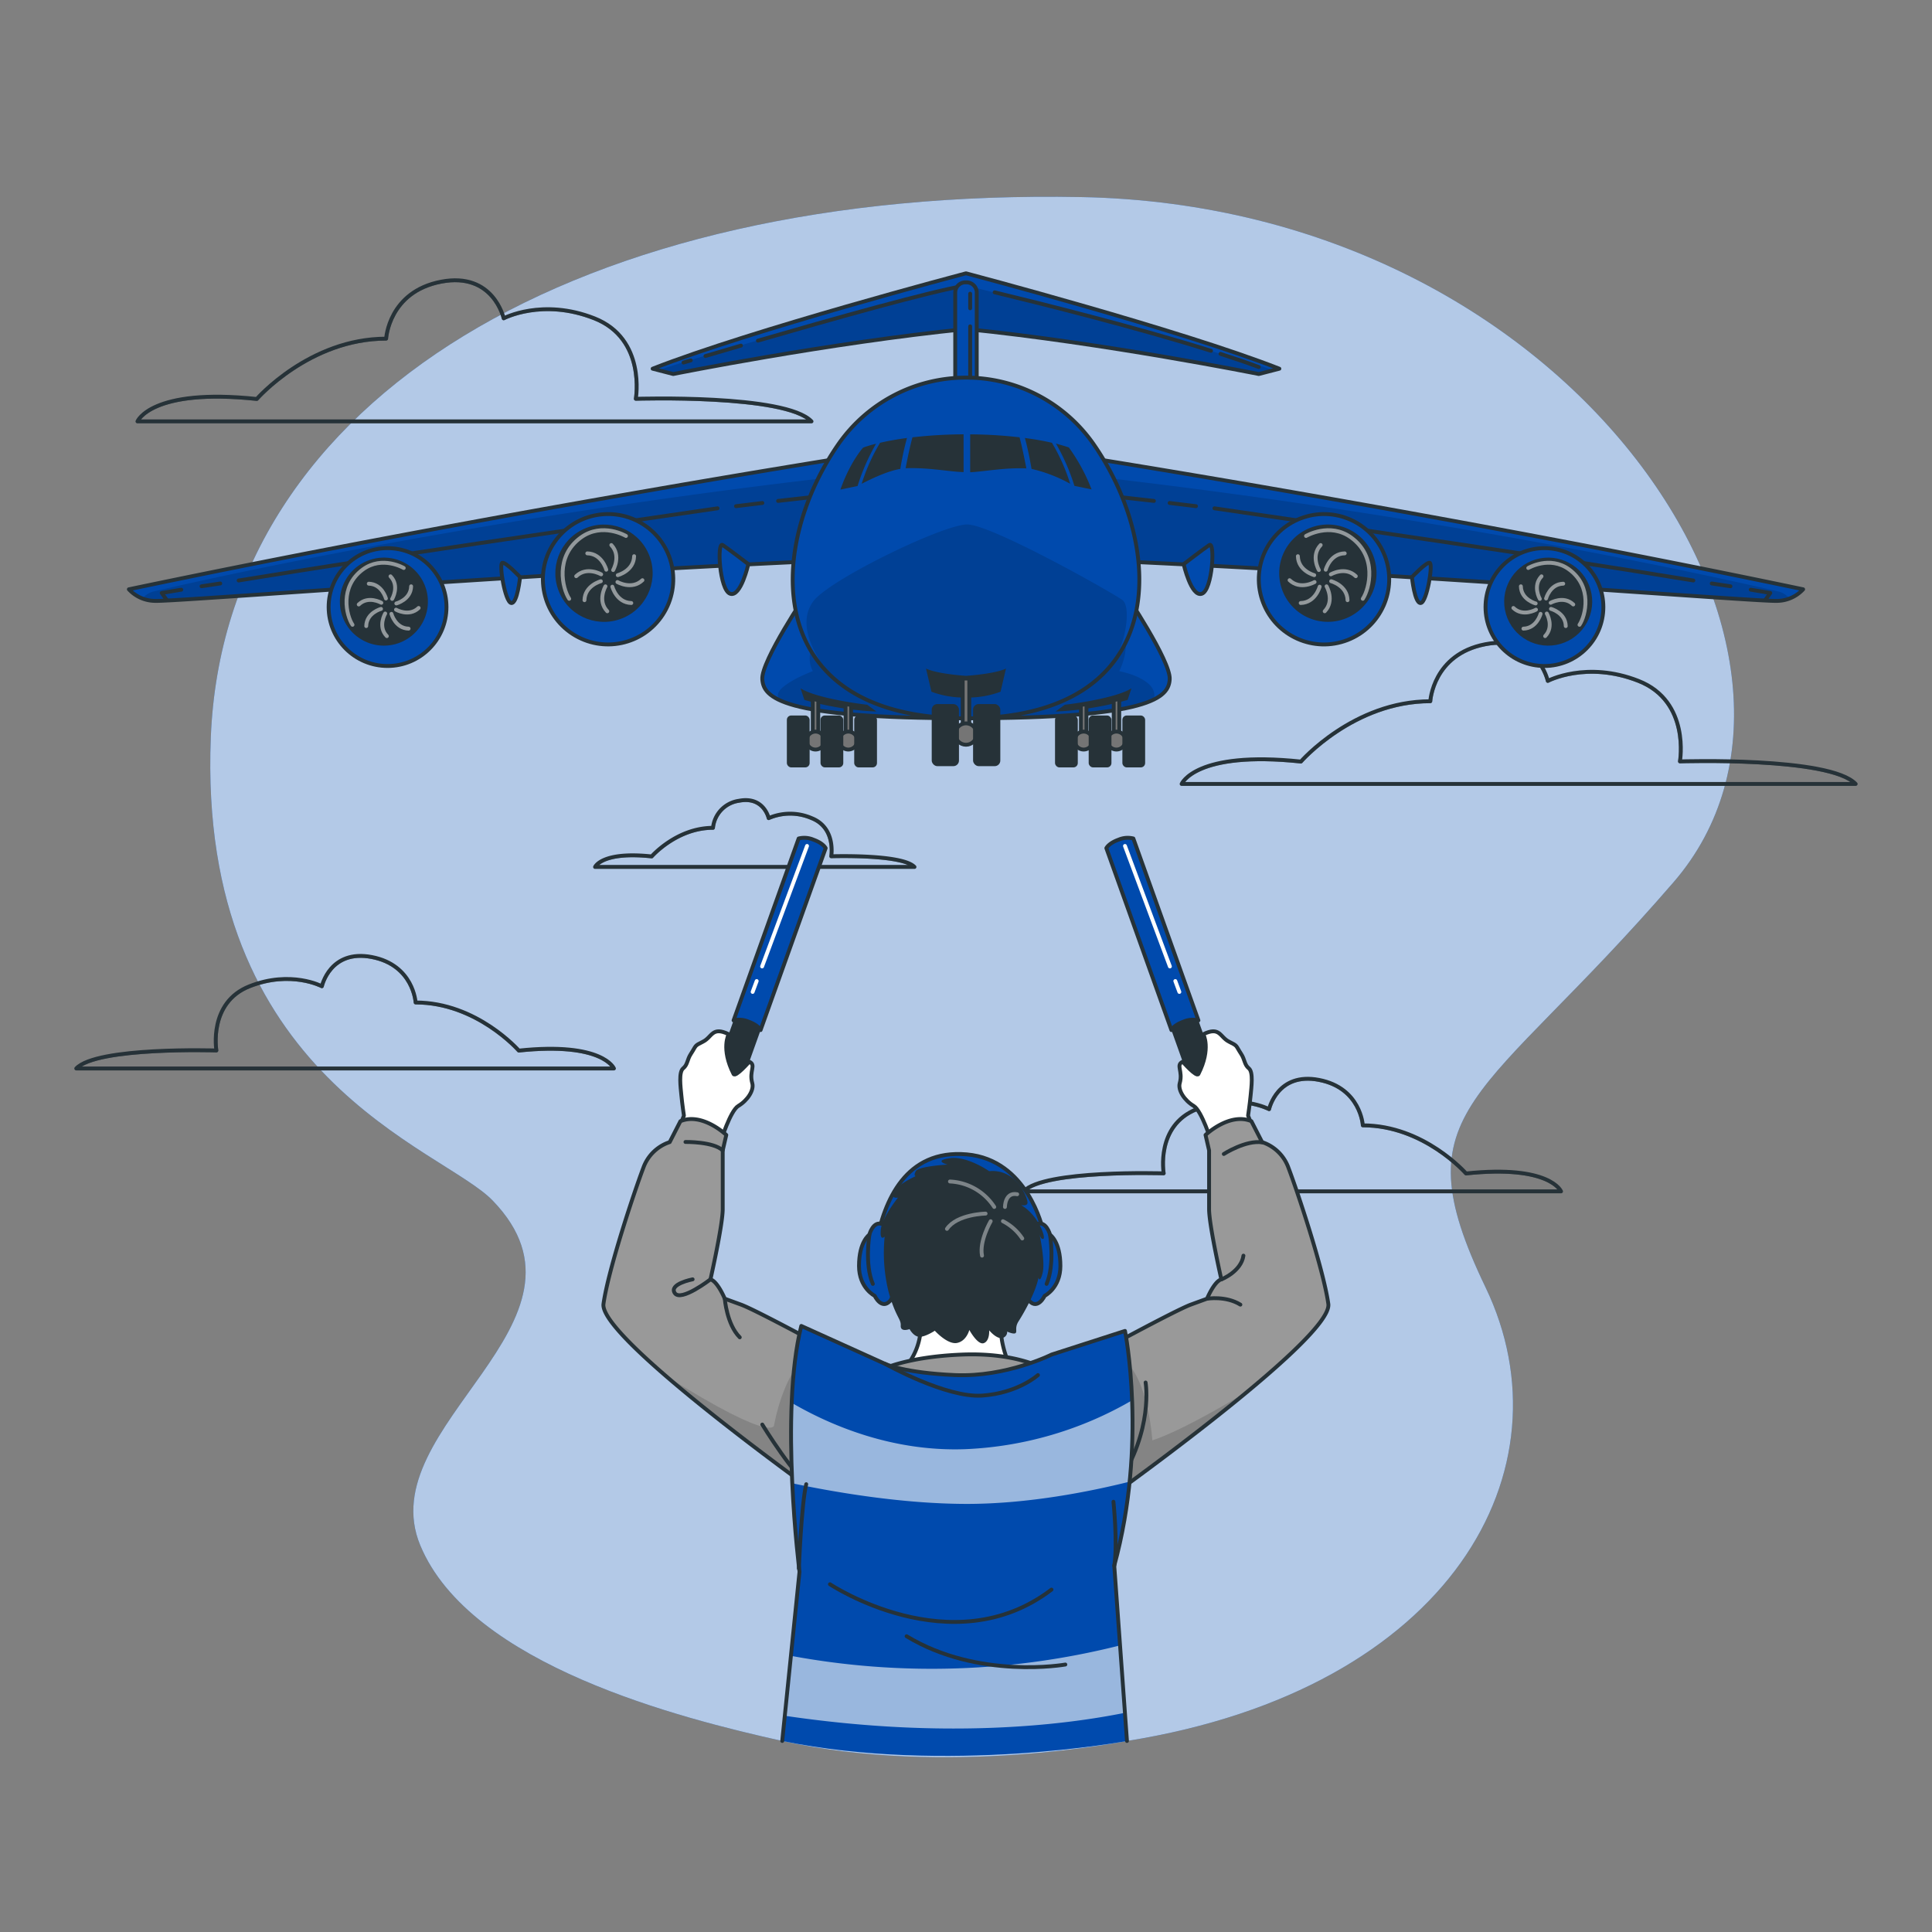 <svg xmlns="http://www.w3.org/2000/svg" xmlns:xlink="http://www.w3.org/1999/xlink" viewBox="0 0 500 500"><rect x="0" y="0" width="500" height="500" fill="#808080" stroke="none"/><defs><clipPath id="freepik--clip-path--inject-19"><path d="M336.67,197.09s13.62-15.61,33.49-15.61c0,0,.66-12.13,14.22-14.75s16.19,9.49,16.19,9.49,10-5.31,23.48,0,10.72,20.83,10.72,20.83,38.82-1.27,45.48,5.84H305.8S309.32,194.19,336.67,197.09Z" style="fill:none"></path></clipPath><clipPath id="freepik--clip-path-2--inject-19"><path d="M66.45,103.25S80.07,87.64,99.93,87.64c0,0,.66-12.13,14.22-14.74s16.2,9.48,16.2,9.48,10-5.31,23.47,0,10.73,20.83,10.73,20.83,38.81-1.27,45.47,5.85H35.57S39.09,100.35,66.45,103.25Z" style="fill:none"></path></clipPath><clipPath id="freepik--clip-path-3--inject-19"><path d="M379.41,303.69s-10.87-12.45-26.71-12.45c0,0-.53-9.67-11.34-11.76s-12.92,7.57-12.92,7.57-8-4.24-18.72,0-8.56,16.61-8.56,16.61-31-1-36.27,4.67H404S401.22,301.38,379.41,303.69Z" style="fill:none"></path></clipPath><clipPath id="freepik--clip-path-4--inject-19"><path d="M134.27,271.89s-10.87-12.45-26.71-12.45c0,0-.53-9.68-11.34-11.76s-12.92,7.56-12.92,7.56-8-4.23-18.72,0S56,271.86,56,271.86s-31-1-36.27,4.66H158.89S156.08,269.58,134.27,271.89Z" style="fill:none"></path></clipPath><clipPath id="freepik--clip-path-5--inject-19"><path d="M168.65,221.64s6.46-7.4,15.87-7.4a7.85,7.85,0,0,1,6.73-7c6.43-1.24,7.68,4.49,7.68,4.49a14,14,0,0,1,11.12,0c6.37,2.51,5.08,9.87,5.08,9.87s18.39-.61,21.54,2.77H154S155.7,220.26,168.65,221.64Z" style="fill:none"></path></clipPath><clipPath id="freepik--clip-path-6--inject-19"><path d="M250,85.15c-35.78,3.61-75.77,11.65-75.77,11.65l-5.33-1.38c25.42-10,81.1-24.69,81.1-24.69s55.68,14.7,81.1,24.69l-5.33,1.38S285.78,88.76,250,85.15Z" style="fill:none"></path></clipPath><clipPath id="freepik--clip-path-7--inject-19"><path d="M280.5,118.29s93.37,14.76,186.15,34.22a9.32,9.32,0,0,1-6.66,3c-4.58.27-87-6.38-167.67-10.13Z" style="fill:none"></path></clipPath><clipPath id="freepik--clip-path-8--inject-19"><path d="M219.5,118.29s-93.37,14.76-186.15,34.22a9.32,9.32,0,0,0,6.66,3c4.58.27,87-6.38,167.67-10.13Z" style="fill:none"></path></clipPath><clipPath id="freepik--clip-path-9--inject-19"><path d="M291.15,153.46,250,157.39l-41.15-3.93S197,171,197.28,175.76,202,185.89,250,185.89s52.48-5.38,52.72-10.13S291.15,153.46,291.15,153.46Z" style="fill:none"></path></clipPath><clipPath id="freepik--clip-path-10--inject-19"><path d="M250,97.73h0a40.21,40.21,0,0,0-33,17.18c-18.91,27.18-20,71,33,71s51.93-43.8,33-71A40.21,40.21,0,0,0,250,97.73Z" style="fill:none"></path></clipPath><clipPath id="freepik--clip-path-11--inject-19"><path d="M283.16,350.56s20.84-11.37,25-12.92l4.22-1.54s1.85-4.48,3.7-5c0,0-3.17-14-3.17-18.2V297.73l-.92-4s6.2-5.93,11.87-3.56l2.77,5.41a10.85,10.85,0,0,1,6.85,6.72c2.11,5.54,9,26,10.29,35.15s-60.66,52.94-60.66,52.94Z" style="fill:none"></path></clipPath><clipPath id="freepik--clip-path-12--inject-19"><path d="M216.84,350.56S196,339.19,191.79,337.64l-4.22-1.54s-1.85-4.48-3.7-5c0,0,3.17-14,3.17-18.2V297.73l.92-4s-6.2-5.93-11.87-3.56l-2.77,5.41a10.85,10.85,0,0,0-6.85,6.72c-2.11,5.54-9,26-10.29,35.15s60.66,52.94,60.66,52.94Z" style="fill:none"></path></clipPath><clipPath id="freepik--clip-path-13--inject-19"><path d="M207.37,343.15,229.15,353s4.75,2.29,18,2.87,25-5.31,25-5.31l19-6.12s5.88,29.11-2.78,60.76l3.29,45.36s-46.56,8.7-89.23,0l4.47-43.78S201.7,365.53,207.37,343.15Z" style="fill:none"></path></clipPath></defs><g id="freepik--background-simple--inject-19"><g id="freepik--background-simple--inject-19"><path d="M291.67,450.56s-46.72,9.47-89.23,0c-26-5.79-80.76-19.52-93.68-50.64s49.3-57.67,18.72-89.24C114.3,297.07,51,279.1,54.56,190.76S150.86,48.57,279.74,51,483,170.56,433.15,228.27s-71.3,57.88-48.7,104.88S375.67,437.11,291.67,450.56Z" style="fill:#004AAD"></path><path d="M291.67,450.56s-46.72,9.47-89.23,0c-26-5.79-80.76-19.52-93.68-50.64s49.3-57.67,18.72-89.24C114.3,297.07,51,279.1,54.56,190.76S150.86,48.57,279.74,51,483,170.56,433.15,228.27s-71.3,57.88-48.7,104.88S375.67,437.11,291.67,450.56Z" style="fill:#fff;opacity:0.7;isolation:isolate"></path></g></g><g id="freepik--Clouds--inject-19"><g id="freepik--clouds--inject-19"><g style="clip-path:url(#freepik--clip-path--inject-19)"><path d="M336.67,197.09s13.62-15.61,33.49-15.61c0,0,.66-12.13,14.22-14.75s16.19,9.49,16.19,9.49,10-5.31,23.48,0,10.72,20.83,10.72,20.83,38.82-1.27,45.48,5.84H305.8S309.32,194.19,336.67,197.09Z" style="fill:none;stroke:#263238;stroke-linecap:round;stroke-linejoin:round;opacity:0.5;isolation:isolate"></path></g><path d="M336.67,197.09s13.62-15.61,33.49-15.61c0,0,.66-12.13,14.22-14.75s16.19,9.49,16.19,9.49,10-5.31,23.48,0,10.72,20.83,10.72,20.83,38.82-1.27,45.48,5.84H305.8S309.32,194.19,336.67,197.09Z" style="fill:none;stroke:#263238;stroke-linecap:round;stroke-linejoin:round"></path><g style="clip-path:url(#freepik--clip-path-2--inject-19)"><path d="M66.45,103.25S80.07,87.64,99.93,87.64c0,0,.66-12.13,14.22-14.74s16.2,9.48,16.2,9.48,10-5.31,23.47,0,10.73,20.83,10.73,20.83,38.81-1.27,45.47,5.85H35.57S39.09,100.35,66.45,103.25Z" style="fill:none;stroke:#263238;stroke-linecap:round;stroke-linejoin:round;opacity:0.5;isolation:isolate"></path></g><path d="M66.45,103.25S80.07,87.64,99.93,87.64c0,0,.66-12.13,14.22-14.74s16.2,9.48,16.2,9.48,10-5.31,23.47,0,10.73,20.83,10.73,20.83,38.81-1.27,45.47,5.85H35.57S39.09,100.35,66.45,103.25Z" style="fill:none;stroke:#263238;stroke-linecap:round;stroke-linejoin:round"></path><g style="clip-path:url(#freepik--clip-path-3--inject-19)"><path d="M379.41,303.69s-10.87-12.45-26.71-12.45c0,0-.53-9.67-11.34-11.76s-12.92,7.57-12.92,7.57-8-4.24-18.72,0-8.56,16.61-8.56,16.61-31-1-36.27,4.67H404S401.22,301.38,379.41,303.69Z" style="fill:none;stroke:#263238;stroke-linecap:round;stroke-linejoin:round;opacity:0.5;isolation:isolate"></path></g><path d="M379.41,303.69s-10.87-12.45-26.71-12.45c0,0-.53-9.67-11.34-11.76s-12.92,7.57-12.92,7.57-8-4.24-18.72,0-8.56,16.61-8.56,16.61-31-1-36.27,4.67H404S401.22,301.38,379.41,303.69Z" style="fill:none;stroke:#263238;stroke-linecap:round;stroke-linejoin:round"></path><g style="clip-path:url(#freepik--clip-path-4--inject-19)"><path d="M134.27,271.89s-10.87-12.45-26.71-12.45c0,0-.53-9.68-11.34-11.76s-12.92,7.56-12.92,7.56-8-4.23-18.72,0S56,271.86,56,271.86s-31-1-36.27,4.66H158.89S156.08,269.58,134.27,271.89Z" style="fill:none;stroke:#263238;stroke-linecap:round;stroke-linejoin:round;opacity:0.5;isolation:isolate"></path></g><path d="M134.27,271.89s-10.87-12.45-26.71-12.45c0,0-.53-9.68-11.34-11.76s-12.92,7.56-12.92,7.56-8-4.23-18.72,0S56,271.86,56,271.86s-31-1-36.27,4.66H158.89S156.08,269.58,134.27,271.89Z" style="fill:none;stroke:#263238;stroke-linecap:round;stroke-linejoin:round"></path><g style="clip-path:url(#freepik--clip-path-5--inject-19)"><path d="M168.65,221.64s6.46-7.4,15.87-7.4a7.85,7.85,0,0,1,6.73-7c6.43-1.24,7.68,4.49,7.68,4.49a14,14,0,0,1,11.12,0c6.37,2.51,5.08,9.87,5.08,9.87s18.39-.61,21.54,2.77H154S155.7,220.26,168.65,221.64Z" style="fill:none;stroke:#263238;stroke-linecap:round;stroke-linejoin:round;opacity:0.5;isolation:isolate"></path></g><path d="M168.65,221.64s6.46-7.4,15.87-7.4a7.85,7.85,0,0,1,6.73-7c6.43-1.24,7.68,4.49,7.68,4.49a14,14,0,0,1,11.12,0c6.37,2.51,5.08,9.87,5.08,9.87s18.39-.61,21.54,2.77H154S155.7,220.26,168.65,221.64Z" style="fill:none;stroke:#263238;stroke-linecap:round;stroke-linejoin:round"></path></g></g><g id="freepik--Aircraft--inject-19"><g id="freepik--Airplane--inject-19"><path d="M250,85.15c-35.78,3.61-75.77,11.65-75.77,11.65l-5.33-1.38c25.42-10,81.1-24.69,81.1-24.69s55.68,14.7,81.1,24.69l-5.33,1.38S285.78,88.76,250,85.15Z" style="fill:#004AAD"></path><g style="clip-path:url(#freepik--clip-path-6--inject-19)"><path d="M329.65,95.8l-3.88,1s-40-8-75.77-11.65c-35.78,3.6-75.77,11.65-75.77,11.65l-3.88-1C201,85.91,250,73.89,250,73.89S299,85.91,329.65,95.8Z" style="fill-opacity:0.7;opacity:0.2;isolation:isolate"></path></g><path d="M250,85.15c-35.78,3.61-75.77,11.65-75.77,11.65l-5.33-1.38c25.42-10,81.1-24.69,81.1-24.69s55.68,14.7,81.1,24.69l-5.33,1.38S285.78,88.76,250,85.15Z" style="fill:none;stroke:#263238;stroke-linecap:round;stroke-linejoin:round"></path><path d="M315.87,91.58c3.57,1.15,6.91,2.3,9.9,3.41" style="fill:none;stroke:#263238;stroke-linecap:round;stroke-linejoin:round"></path><path d="M257.41,75.65c12.14,2.94,36.81,9.1,56,15.14" style="fill:none;stroke:#263238;stroke-linecap:round;stroke-linejoin:round"></path><path d="M196.15,88.16c18.54-5.39,45-12.87,53.85-14.27" style="fill:none;stroke:#263238;stroke-linecap:round;stroke-linejoin:round"></path><path d="M182.57,92.14l9.19-2.7" style="fill:none;stroke:#263238;stroke-linecap:round;stroke-linejoin:round"></path><path d="M176.89,93.83l1.88-.56" style="fill:none;stroke:#263238;stroke-linecap:round;stroke-linejoin:round"></path><path d="M280.5,118.29s93.37,14.76,186.15,34.22a9.32,9.32,0,0,1-6.66,3c-4.58.27-87-6.38-167.67-10.13Z" style="fill:#004AAD"></path><g style="clip-path:url(#freepik--clip-path-7--inject-19)"><path d="M285.64,130.06l6.67,15.28c80.72,3.74,163.1,10.4,167.68,10.12a11.47,11.47,0,0,0,3.06-.61,5.19,5.19,0,0,0-2.87-1.79c-14-3.28-82.28-18.68-173.68-29.35Z" style="fill-opacity:0.7;opacity:0.2;isolation:isolate"></path></g><path d="M280.5,118.29s93.37,14.76,186.15,34.22a9.32,9.32,0,0,1-6.66,3c-4.58.27-87-6.38-167.67-10.13Z" style="fill:none;stroke:#263238;stroke-linecap:round;stroke-linejoin:round"></path><path d="M306.33,146s5.13-3.94,6.65-4.95.83,11.66-1.94,12.61S306.33,146,306.33,146Z" style="fill:#004AAD;stroke:#263238;stroke-linecap:round;stroke-linejoin:round"></path><path d="M365.41,149.35s3.6-3.82,4.57-3.71-.68,10.19-2.28,10.42S365.41,149.35,365.41,149.35Z" style="fill:#004AAD;stroke:#263238;stroke-linecap:round;stroke-linejoin:round"></path><path d="M219.5,118.29s-93.37,14.76-186.15,34.22a9.32,9.32,0,0,0,6.66,3c4.58.27,87-6.38,167.67-10.13Z" style="fill:#004AAD"></path><g style="clip-path:url(#freepik--clip-path-8--inject-19)"><path d="M214.36,130.06l-6.67,15.28C127,149.08,44.59,155.74,40,155.46a11.47,11.47,0,0,1-3.06-.61,5.19,5.19,0,0,1,2.87-1.79c14-3.28,82.28-18.68,173.68-29.35Z" style="fill-opacity:0.7;opacity:0.2;isolation:isolate"></path></g><path d="M219.5,118.29s-93.37,14.76-186.15,34.22a9.32,9.32,0,0,0,6.66,3c4.58.27,87-6.38,167.67-10.13Z" style="fill:none;stroke:#263238;stroke-linecap:round;stroke-linejoin:round"></path><path d="M193.67,146s-5.13-3.94-6.65-4.95-.83,11.66,1.94,12.61S193.67,146,193.67,146Z" style="fill:#004AAD;stroke:#263238;stroke-linecap:round;stroke-linejoin:round"></path><path d="M134.59,149.35s-3.6-3.82-4.57-3.71.68,10.19,2.28,10.42S134.59,149.35,134.59,149.35Z" style="fill:#004AAD;stroke:#263238;stroke-linecap:round;stroke-linejoin:round"></path><path d="M298.63,129.64l-8.16-.92" style="fill:none;stroke:#263238;stroke-linecap:round;stroke-linejoin:round"></path><path d="M309.52,131l-6.82-.83" style="fill:none;stroke:#263238;stroke-linecap:round;stroke-linejoin:round"></path><path d="M438.24,150.23c-41-6.69-83-12.69-123.94-18.68" style="fill:none;stroke:#263238;stroke-linecap:round;stroke-linejoin:round"></path><path d="M447.84,151.73,443,151" style="fill:none;stroke:#263238;stroke-linecap:round;stroke-linejoin:round"></path><path d="M456.9,155.22c.41-.59.83-1.17,1.25-1.76l-5.06-.85" style="fill:none;stroke:#263238;stroke-linecap:round;stroke-linejoin:round"></path><circle cx="342.65" cy="149.9" r="16.87" transform="translate(-31 133.61) rotate(-21.13)" style="fill:#004AAD;stroke:#263238;stroke-linecap:round;stroke-linejoin:round"></circle><path d="M338.9,136.68A12.59,12.59,0,1,1,332,153.11,12.59,12.59,0,0,1,338.9,136.68Z" style="fill:#263238"></path><g style="opacity:0.5"><path d="M343.1,147.44s1.1-4.15,4.91-4.23" style="fill:none;stroke:#fff;stroke-linecap:round;stroke-linejoin:round"></path><path d="M341.53,151.83s-1.1,4.14-4.91,4.23" style="fill:none;stroke:#fff;stroke-linecap:round;stroke-linejoin:round"></path><path d="M344.5,150.42s4.15,1.1,4.24,4.91" style="fill:none;stroke:#fff;stroke-linecap:round;stroke-linejoin:round"></path><path d="M340.12,148.85s-4.15-1.1-4.23-4.91" style="fill:none;stroke:#fff;stroke-linecap:round;stroke-linejoin:round"></path><path d="M344.42,148.64s3.71-2.16,6.46.48" style="fill:none;stroke:#fff;stroke-linecap:round;stroke-linejoin:round"></path><path d="M340.21,150.63s-3.71,2.15-6.47-.48" style="fill:none;stroke:#fff;stroke-linecap:round;stroke-linejoin:round"></path><path d="M343.31,151.74s2.15,3.71-.48,6.46" style="fill:none;stroke:#fff;stroke-linecap:round;stroke-linejoin:round"></path><path d="M341.32,147.53s-2.16-3.71.47-6.47" style="fill:none;stroke:#fff;stroke-linecap:round;stroke-linejoin:round"></path><path d="M338,138.71s6.14-3.64,11.69.41c6.77,4.94,4.74,13.21,3,15.85" style="fill:none;stroke:#fff;stroke-linecap:round;stroke-linejoin:round"></path></g><circle cx="399.7" cy="157.11" r="15.25" style="fill:#004AAD;stroke:#263238;stroke-linecap:round;stroke-linejoin:round"></circle><circle cx="400.67" cy="155.72" r="11.39" transform="translate(-27.63 119.07) rotate(-16.35)" style="fill:#263238"></circle><g style="opacity:0.5"><path d="M400.12,154.89s1-3.75,4.44-3.83" style="fill:none;stroke:#fff;stroke-linecap:round;stroke-linejoin:round"></path><path d="M398.7,158.86s-1,3.75-4.44,3.83" style="fill:none;stroke:#fff;stroke-linecap:round;stroke-linejoin:round"></path><path d="M401.39,157.58s3.75,1,3.83,4.45" style="fill:none;stroke:#fff;stroke-linecap:round;stroke-linejoin:round"></path><path d="M397.43,156.17s-3.76-1-3.83-4.44" style="fill:none;stroke:#fff;stroke-linecap:round;stroke-linejoin:round"></path><path d="M401.31,156s3.36-1.94,5.85.44" style="fill:none;stroke:#fff;stroke-linecap:round;stroke-linejoin:round"></path><path d="M397.51,157.78s-3.36,1.94-5.85-.44" style="fill:none;stroke:#fff;stroke-linecap:round;stroke-linejoin:round"></path><path d="M400.31,158.78s1.95,3.36-.43,5.85" style="fill:none;stroke:#fff;stroke-linecap:round;stroke-linejoin:round"></path><path d="M398.51,155s-1.95-3.35.43-5.85" style="fill:none;stroke:#fff;stroke-linecap:round;stroke-linejoin:round"></path><path d="M395.51,147s5.55-3.3,10.57.37c6.12,4.47,4.28,11.95,2.69,14.33" style="fill:none;stroke:#fff;stroke-linecap:round;stroke-linejoin:round"></path></g><path d="M201.37,129.64l8.16-.92" style="fill:none;stroke:#263238;stroke-linecap:round;stroke-linejoin:round"></path><path d="M190.48,131l6.82-.83" style="fill:none;stroke:#263238;stroke-linecap:round;stroke-linejoin:round"></path><path d="M61.76,150.23c41-6.69,83-12.69,123.94-18.68" style="fill:none;stroke:#263238;stroke-linecap:round;stroke-linejoin:round"></path><path d="M52.16,151.73,57,151" style="fill:none;stroke:#263238;stroke-linecap:round;stroke-linejoin:round"></path><path d="M43.1,155.22c-.41-.59-.83-1.17-1.25-1.76l5.06-.85" style="fill:none;stroke:#263238;stroke-linecap:round;stroke-linejoin:round"></path><circle cx="157.37" cy="149.9" r="16.87" transform="translate(-54.03 200.36) rotate(-57.03)" style="fill:#004AAD;stroke:#263238;stroke-linecap:round;stroke-linejoin:round"></circle><circle cx="156.31" cy="148.35" r="12.59" transform="translate(-47.27 77.68) rotate(-24.36)" style="fill:#263238"></circle><g style="opacity:0.5"><path d="M156.9,147.44s-1.1-4.15-4.91-4.23" style="fill:none;stroke:#fff;stroke-linecap:round;stroke-linejoin:round"></path><path d="M158.47,151.83s1.1,4.14,4.91,4.23" style="fill:none;stroke:#fff;stroke-linecap:round;stroke-linejoin:round"></path><path d="M155.5,150.42s-4.15,1.1-4.24,4.91" style="fill:none;stroke:#fff;stroke-linecap:round;stroke-linejoin:round"></path><path d="M159.88,148.85s4.15-1.1,4.23-4.91" style="fill:none;stroke:#fff;stroke-linecap:round;stroke-linejoin:round"></path><path d="M155.58,148.64s-3.71-2.16-6.46.48" style="fill:none;stroke:#fff;stroke-linecap:round;stroke-linejoin:round"></path><path d="M159.79,150.63s3.71,2.15,6.47-.48" style="fill:none;stroke:#fff;stroke-linecap:round;stroke-linejoin:round"></path><path d="M156.69,151.74s-2.15,3.71.48,6.46" style="fill:none;stroke:#fff;stroke-linecap:round;stroke-linejoin:round"></path><path d="M158.68,147.53s2.16-3.71-.47-6.47" style="fill:none;stroke:#fff;stroke-linecap:round;stroke-linejoin:round"></path><path d="M162,138.71s-6.14-3.64-11.69.41c-6.77,4.94-4.74,13.21-3,15.85" style="fill:none;stroke:#fff;stroke-linecap:round;stroke-linejoin:round"></path></g><circle cx="100.3" cy="157.11" r="15.25" style="fill:#004AAD;stroke:#263238;stroke-linecap:round;stroke-linejoin:round"></circle><path d="M96.63,144.64a11.39,11.39,0,1,1-8.34,13.78A11.39,11.39,0,0,1,96.63,144.64Z" style="fill:#263238"></path><g style="opacity:0.5"><path d="M99.88,154.89s-1-3.75-4.44-3.83" style="fill:none;stroke:#fff;stroke-linecap:round;stroke-linejoin:round"></path><path d="M101.3,158.86s1,3.75,4.44,3.83" style="fill:none;stroke:#fff;stroke-linecap:round;stroke-linejoin:round"></path><path d="M98.61,157.58s-3.75,1-3.83,4.45" style="fill:none;stroke:#fff;stroke-linecap:round;stroke-linejoin:round"></path><path d="M102.57,156.17s3.76-1,3.83-4.44" style="fill:none;stroke:#fff;stroke-linecap:round;stroke-linejoin:round"></path><path d="M98.69,156s-3.36-1.94-5.85.44" style="fill:none;stroke:#fff;stroke-linecap:round;stroke-linejoin:round"></path><path d="M102.49,157.78s3.36,1.94,5.85-.44" style="fill:none;stroke:#fff;stroke-linecap:round;stroke-linejoin:round"></path><path d="M99.69,158.78s-2,3.36.43,5.85" style="fill:none;stroke:#fff;stroke-linecap:round;stroke-linejoin:round"></path><path d="M101.49,155s2-3.35-.43-5.85" style="fill:none;stroke:#fff;stroke-linecap:round;stroke-linejoin:round"></path><path d="M104.49,147s-5.55-3.3-10.57.37c-6.12,4.47-4.28,11.95-2.69,14.33" style="fill:none;stroke:#fff;stroke-linecap:round;stroke-linejoin:round"></path></g><path d="M249.86,73.07h.27a2.65,2.65,0,0,1,2.65,2.65V105.8h-5.57V75.72a2.65,2.65,0,0,1,2.65-2.65Z" style="fill:#004AAD;stroke:#263238;stroke-linecap:round;stroke-linejoin:round"></path><path d="M291.15,153.46,250,157.39l-41.15-3.93S197,171,197.28,175.76,202,185.89,250,185.89s52.48-5.38,52.72-10.13S291.15,153.46,291.15,153.46Z" style="fill:#004AAD"></path><g style="clip-path:url(#freepik--clip-path-9--inject-19)"><path d="M298.63,181h0c-5.56,2.74-18.55,4.85-48.63,4.85-27.55,0-40.76-1.77-47.06-4.18h0c-6.22-2.84,7.43-8,7.43-8s-2.6-3.9,1.42-9.06,79.49,1,79.49,1,.67,3.31-1.6,8.08C289.66,173.69,300.05,175.6,298.63,181Z" style="fill-opacity:0.7;opacity:0.2;isolation:isolate"></path></g><path d="M291.15,153.46,250,157.39l-41.15-3.93S197,171,197.28,175.76,202,185.89,250,185.89s52.48-5.38,52.72-10.13S291.15,153.46,291.15,153.46Z" style="fill:none;stroke:#263238;stroke-linecap:round;stroke-linejoin:round"></path><path d="M250,97.73h0a40.21,40.21,0,0,0-33,17.18c-18.91,27.18-20,71,33,71s51.93-43.8,33-71A40.21,40.21,0,0,0,250,97.73Z" style="fill:#004AAD"></path><g style="clip-path:url(#freepik--clip-path-10--inject-19)"><path d="M287.77,171.86h0a11.8,11.8,0,0,1-2.47,2.71h0c-.84.66-2.26,1.82-4.06,3.34-7.11,4.94-17.29,8-31.2,8-17.33,0-28.88-4.68-35.91-11.94-4.73-6.66-7.31-13.13-3.74-18.24,3.86-5.53,33.64-20,39.91-20s37.56,17.61,40.21,19.58C292.7,157,291.55,166.29,287.77,171.86Z" style="fill-opacity:0.7;opacity:0.2;isolation:isolate"></path></g><path d="M250,97.73h0a40.21,40.21,0,0,0-33,17.18c-18.91,27.18-20,71,33,71s51.93-43.8,33-71A40.21,40.21,0,0,0,250,97.73Z" style="fill:none;stroke:#263238;stroke-linecap:round;stroke-linejoin:round"></path><path d="M227.76,114.59A49.07,49.07,0,0,0,223,125.2c3.31-1.71,7.1-3.37,10-3.85a79.36,79.36,0,0,1,1.72-8C232.27,113.68,229.92,114.09,227.76,114.59Z" style="fill:#263238"></path><path d="M272.24,114.59c-2.16-.5-4.51-.91-7-1.24.71,2.57,1.29,5.44,1.72,8a37.79,37.79,0,0,1,10,3.85A49.14,49.14,0,0,0,272.24,114.59Z" style="fill:#263238"></path><path d="M263.86,113.18a116.11,116.11,0,0,0-12.78-.77v9.81c3.74-.19,8.95-1.24,14.54-1C265,118,264.42,115.28,263.86,113.18Z" style="fill:#263238"></path><path d="M278.06,125.74l4.44.92a48.13,48.13,0,0,0-5.88-10.86c-1-.35-2.16-.66-3.34-1A54,54,0,0,1,278.06,125.74Z" style="fill:#263238"></path><path d="M226.72,114.84a32.07,32.07,0,0,0-3.34,1s-3.31,3.58-5.88,10.86l4.44-.92A54,54,0,0,1,226.72,114.84Z" style="fill:#263238"></path><path d="M249.37,112.4a121.83,121.83,0,0,0-13.23.78c-.56,2.1-1.18,4.81-1.76,8,5.81-.24,11.22.9,15,1Z" style="fill:#263238"></path><path d="M250,174.91c-2.1-.15-7.84-.68-10.35-1.89l1.41,6a24.22,24.22,0,0,0,8.88,1.5l.06-.42.06.42a24.22,24.22,0,0,0,8.88-1.5l1.41-6C257.84,174.23,252.1,174.76,250,174.91Z" style="fill:#263238"></path><rect x="249.15" y="175.6" width="1.7" height="13.31" style="fill:#757575;stroke:#263238;stroke-linecap:round;stroke-linejoin:round"></rect><circle cx="250" cy="189.97" r="2.77" style="fill:#757575;stroke:#263238;stroke-linecap:round;stroke-linejoin:round"></circle><rect x="241.13" y="182.21" width="7.05" height="16.07" rx="1.45" style="fill:#263238"></rect><rect x="251.83" y="182.21" width="7.05" height="16.07" rx="1.45" style="fill:#263238"></rect><path d="M275.56,182.39s12.78-1.44,17.26-4.25l-1,3a80.75,80.75,0,0,1-18.65,3Z" style="fill:#263238"></path><path d="M224.44,182.39s-12.78-1.44-17.26-4.25l1,3a80.75,80.75,0,0,0,18.65,3Z" style="fill:#263238"></path><polygon points="289.66 190.76 288.23 190.76 288.23 181.21 289.66 180.88 289.66 190.76" style="fill:#757575;stroke:#263238;stroke-linecap:round;stroke-linejoin:round"></polygon><polygon points="281.17 190.76 279.74 190.76 279.74 182.43 281.17 182.25 281.17 190.76" style="fill:#757575;stroke:#263238;stroke-linecap:round;stroke-linejoin:round"></polygon><path d="M291.26,191.65a2.32,2.32,0,1,1-2.33-2.31h0A2.32,2.32,0,0,1,291.26,191.65Z" style="fill:#757575;stroke:#263238;stroke-linecap:round;stroke-linejoin:round"></path><path d="M282.77,191.65a2.32,2.32,0,1,1-2.33-2.31h0A2.33,2.33,0,0,1,282.77,191.65Z" style="fill:#757575;stroke:#263238;stroke-linecap:round;stroke-linejoin:round"></path><rect x="281.75" y="185.17" width="5.89" height="13.43" rx="1.12" style="fill:#263238"></rect><rect x="290.47" y="185.17" width="5.89" height="13.43" rx="1.12" style="fill:#263238"></rect><rect x="273.04" y="185.17" width="5.89" height="13.43" rx="1.12" style="fill:#263238"></rect><polygon points="210.34 190.76 211.77 190.76 211.77 181.21 210.34 180.88 210.34 190.76" style="fill:#757575;stroke:#263238;stroke-linecap:round;stroke-linejoin:round"></polygon><polygon points="218.83 190.76 220.26 190.76 220.26 182.43 218.83 182.25 218.83 190.76" style="fill:#757575;stroke:#263238;stroke-linecap:round;stroke-linejoin:round"></polygon><path d="M208.74,191.65a2.32,2.32,0,1,0,2.33-2.31h0A2.32,2.32,0,0,0,208.74,191.65Z" style="fill:#757575;stroke:#263238;stroke-linecap:round;stroke-linejoin:round"></path><path d="M217.23,191.65a2.32,2.32,0,1,0,2.33-2.31h0A2.33,2.33,0,0,0,217.23,191.65Z" style="fill:#757575;stroke:#263238;stroke-linecap:round;stroke-linejoin:round"></path><rect x="212.35" y="185.17" width="5.89" height="13.43" rx="1.12" style="fill:#263238"></rect><rect x="203.64" y="185.17" width="5.89" height="13.43" rx="1.12" style="fill:#263238"></rect><rect x="221.07" y="185.17" width="5.89" height="13.43" rx="1.12" style="fill:#263238"></rect><path d="M251.08,84.46V97.73" style="fill:none;stroke:#263238;stroke-linecap:round;stroke-linejoin:round"></path><path d="M251.08,76v3.79" style="fill:none;stroke:#263238;stroke-linecap:round;stroke-linejoin:round"></path></g></g><g id="freepik--Character--inject-19"><g id="freepik--character--inject-19"><path d="M317.75,291.48l-3.1,1.11a2.06,2.06,0,0,1-2.64-1.24h0l-25.68-71.82s.56-1.26,3.15-2.19a6,6,0,0,1,3.83-.3L319,288.85a2,2,0,0,1-1.14,2.59Z" style="fill:#263238"></path><path d="M293.31,217l16.84,47.08a6,6,0,0,0-3.83.31c-2.59.93-3.16,2.19-3.16,2.19L286.32,219.5s.57-1.26,3.16-2.19A6,6,0,0,1,293.31,217Z" style="fill:#004AAD;stroke:#263238;stroke-linecap:round;stroke-linejoin:round"></path><path d="M304.17,253.89l1.05,2.82" style="fill:none;stroke:#fff;stroke-linecap:round;stroke-linejoin:round"></path><path d="M291.14,218.93q5.81,15.6,11.63,31.19" style="fill:none;stroke:#fff;stroke-linecap:round;stroke-linejoin:round"></path><path d="M313.5,295.48s-2.48-8-4.56-9.26c-2.41-1.42-4.13-4.09-3.63-5.88.91-3.2-1.12-4.69.78-5.57,0,0,3.58,4.11,4.06,3.18,3.35-6.6,1.26-10.29,1.26-10.29,4.32-2.11,4.26.72,6.63,1.91s1.65.85,3.16,3.17c1,1.51.8,2.77,2,3.75s.66,4.85.46,7-.66,5.24-.66,5.24l1.59,3.95Z" style="fill:#fff;stroke:#263238;stroke-linecap:round;stroke-linejoin:round"></path><path d="M283.16,350.56s20.84-11.37,25-12.92l4.22-1.54s1.85-4.48,3.7-5c0,0-3.17-14-3.17-18.2V297.73l-.92-4s6.2-5.93,11.87-3.56l2.77,5.41a10.85,10.85,0,0,1,6.85,6.72c2.11,5.54,9,26,10.29,35.15s-60.66,52.94-60.66,52.94Z" style="fill:#999"></path><g style="clip-path:url(#freepik--clip-path-11--inject-19)"><path d="M321,361.19l-.78,1.22c-17,13.88-37,28-37,28V350.56l1-.53a25.62,25.62,0,0,1,4,.53c8.77,2.32,10,22.2,10,22.2C306.24,370.16,320.54,361.46,321,361.19Z" style="fill-opacity:0.7;opacity:0.2;isolation:isolate"></path></g><path d="M283.16,350.56s20.84-11.37,25-12.92l4.22-1.54s1.85-4.48,3.7-5c0,0-3.17-14-3.17-18.2V297.73l-.92-4s6.2-5.93,11.87-3.56l2.77,5.41a10.85,10.85,0,0,1,6.85,6.72c2.11,5.54,9,26,10.29,35.15s-60.66,52.94-60.66,52.94Z" style="fill:none;stroke:#263238;stroke-linecap:round;stroke-linejoin:round"></path><path d="M296.48,357.79s2.13,12.28-7.24,26.32" style="fill:none;stroke:#263238;stroke-linecap:round;stroke-linejoin:round"></path><path d="M312.43,336.1s4.82-.8,8.58,1.54" style="fill:none;stroke:#263238;stroke-linecap:round;stroke-linejoin:round"></path><path d="M316.13,331.09s5.07-2,5.67-6.13" style="fill:none;stroke:#263238;stroke-linecap:round;stroke-linejoin:round"></path><path d="M316.72,298.65s5.74-3.69,10-3" style="fill:none;stroke:#263238;stroke-linecap:round;stroke-linejoin:round"></path><path d="M182.25,291.48l3.1,1.11a2.06,2.06,0,0,0,2.64-1.24h0l25.68-71.82s-.56-1.26-3.15-2.19a6,6,0,0,0-3.83-.3L181,288.85a2,2,0,0,0,1.14,2.59Z" style="fill:#263238"></path><path d="M206.69,217l-16.84,47.08a6,6,0,0,1,3.83.31c2.59.93,3.16,2.19,3.16,2.19l16.84-47.08s-.57-1.26-3.16-2.19A6,6,0,0,0,206.69,217Z" style="fill:#004AAD;stroke:#263238;stroke-linecap:round;stroke-linejoin:round"></path><path d="M195.83,253.89l-1.05,2.82" style="fill:none;stroke:#fff;stroke-linecap:round;stroke-linejoin:round"></path><path d="M208.86,218.93q-5.81,15.6-11.63,31.19" style="fill:none;stroke:#fff;stroke-linecap:round;stroke-linejoin:round"></path><path d="M186.5,295.48s2.48-8,4.56-9.26c2.41-1.42,4.13-4.09,3.63-5.88-.91-3.2,1.12-4.69-.78-5.57,0,0-3.58,4.11-4.06,3.18-3.35-6.6-1.26-10.29-1.26-10.29-4.32-2.11-4.26.72-6.63,1.91s-1.65.85-3.16,3.17c-1,1.51-.8,2.77-2,3.75s-.66,4.85-.46,7,.66,5.24.66,5.24l-1.59,3.95Z" style="fill:#fff;stroke:#263238;stroke-linecap:round;stroke-linejoin:round"></path><path d="M216.84,350.56S196,339.19,191.79,337.64l-4.22-1.54s-1.85-4.48-3.7-5c0,0,3.17-14,3.17-18.2V297.73l.92-4s-6.2-5.93-11.87-3.56l-2.77,5.41a10.85,10.85,0,0,0-6.85,6.72c-2.11,5.54-9,26-10.29,35.15s60.66,52.94,60.66,52.94Z" style="fill:#999"></path><g style="clip-path:url(#freepik--clip-path-12--inject-19)"><path d="M216.41,350.33l.43.23v39.87S190,371.45,172,355.87c29.41,18.46,28.35,12.8,28.35,12.8,2.64-13.32,8.3-18.11,8.3-18.11S211.61,350.46,216.41,350.33Z" style="fill-opacity:0.7;opacity:0.2;isolation:isolate"></path></g><path d="M216.84,350.56S196,339.19,191.79,337.64l-4.22-1.54s-1.85-4.48-3.7-5c0,0,3.17-14,3.17-18.2V297.73l.92-4s-6.2-5.93-11.87-3.56l-2.77,5.41a10.85,10.85,0,0,0-6.85,6.72c-2.11,5.54-9,26-10.29,35.15s60.66,52.94,60.66,52.94Z" style="fill:none;stroke:#263238;stroke-linecap:round;stroke-linejoin:round"></path><path d="M177.4,295.54s7.21-.12,9.64,2.19" style="fill:none;stroke:#263238;stroke-linecap:round;stroke-linejoin:round"></path><path d="M183.87,331.09s-7.66,5.93-9.24,3.56,4.62-3.56,4.62-3.56" style="fill:none;stroke:#263238;stroke-linecap:round;stroke-linejoin:round"></path><path d="M187.57,336.1s.51,6.66,3.88,10" style="fill:none;stroke:#263238;stroke-linecap:round;stroke-linejoin:round"></path><path d="M197.28,368.67s8.32,13.69,13.94,17.72" style="fill:none;stroke:#263238;stroke-linecap:round;stroke-linejoin:round"></path><path d="M237.8,339a16.69,16.69,0,0,1-3.17,14.51s13.56,6.85,26.7,0c0,0-4-8.71-1.38-13.19C260,340.32,251.78,335.31,237.8,339Z" style="fill:#fff;stroke:#263238;stroke-linecap:round;stroke-linejoin:round"></path><path d="M269.87,318.13s-3.85-18-19.68-19.38-21.36,12-23.44,23L249.4,324Z" style="fill:#004AAD;stroke:#263238;stroke-linecap:round;stroke-linejoin:round"></path><path d="M268.41,316.8c2.37-.93,3.34,2.74,3.34,2.74s2.68,1.76,2.68,8.09c0,5.72-4.06,7.72-4.06,7.72s-1.78,3.77-4,1.31S265.47,317.94,268.41,316.8Z" style="fill:#004AAD;stroke:#263238;stroke-linecap:round;stroke-linejoin:round"></path><path d="M271.75,319.54s1.27,7.73-.89,12.73" style="fill:#004AAD;stroke:#263238;stroke-linecap:round;stroke-linejoin:round"></path><path d="M228.32,316.8c-2.37-.93-3.34,2.74-3.34,2.74s-2.67,1.76-2.67,8.09c0,5.72,4.05,7.72,4.05,7.72s1.79,3.77,4,1.31S231.27,317.94,228.32,316.8Z" style="fill:#004AAD;stroke:#263238;stroke-linecap:round;stroke-linejoin:round"></path><path d="M225,319.54s-1.27,7.73.89,12.73" style="fill:#004AAD;stroke:#263238;stroke-linecap:round;stroke-linejoin:round"></path><path d="M256,303.1s-5.72-4-10.18-3.36-.6,1.65-.6,1.65-7.52.42-8.21,1.71,0,1.28,0,1.28-4.56,2-5.61,4,1,1.56,1,1.56-4.15,5.15-4.45,8.31,1,1.78,1,1.78a42.14,42.14,0,0,0,1,14.24c1.88,6.73,3.26,7,3.16,8.8s2.28.9,2.28.9,1.06,2,2.61,2,3.93-1.58,3.93-1.58,3.29,3.66,5.76,3.16,3.17-3.36,3.17-3.36,2.17,4,3.75,3.41,1.39-3.31,1.39-3.31,1.78,2.18,3.26,2a1.58,1.58,0,0,0,1.39-1.68s1.68.79,2.17.39-.29-1.38.79-3.06,4.36-7.22,5.15-11.28c0,0,.38,1.58,1.08-1.28s-.79-9.87-.79-9.87.36,1.46,1,1.06-1.46-6.23-5.81-8.7c0,0,1.58.4,1.68-.59S263.25,302.41,256,303.1Z" style="fill:#263238"></path><path d="M227.9,354.56s6.51-3.43,21.13-4,21.83,4,21.83,4a44.42,44.42,0,0,1-20.4,6.59C239.12,361.68,227.9,354.56,227.9,354.56Z" style="fill:#999;stroke:#263238;stroke-linecap:round;stroke-linejoin:round"></path><path d="M207.37,343.15,229.15,353s4.75,2.29,18,2.87,25-5.31,25-5.31l19-6.12s5.88,29.11-2.78,60.76l3.29,45.36s-46.56,8.7-89.23,0l4.47-43.78S201.7,365.53,207.37,343.15Z" style="fill:#004AAD"></path><g style="clip-path:url(#freepik--clip-path-13--inject-19)"><path d="M292.36,383.45c-10.4,2.6-26.3,5.76-42.1,5.76-16.8,0-34.42-3.06-45.23-5.34-.3-6.54-.43-13.79-.15-20.83,9.81,5.72,25.91,12.73,45.05,12A93.57,93.57,0,0,0,293,362.39,154.25,154.25,0,0,1,292.36,383.45Z" style="fill:#fff;opacity:0.6;isolation:isolate"></path><path d="M291.13,443.27c-15.59,3.15-46.26,6.94-88,.77l1.58-15.51a199.4,199.4,0,0,0,85.19-2.71Z" style="fill:#fff;opacity:0.6;isolation:isolate"></path></g><path d="M229.15,353s15.7,8.8,25,8.18,14.47-5.31,14.47-5.31" style="fill:none;stroke:#263238;stroke-linecap:round;stroke-linejoin:round"></path><path d="M288.16,388.65s1.12,10.75.22,16.55" style="fill:none;stroke:#263238;stroke-linecap:round;stroke-linejoin:round"></path><path d="M206.75,405.91s.65-16.67,1.9-21.8" style="fill:none;stroke:#263238;stroke-linecap:round;stroke-linejoin:round"></path><path d="M214.79,410s31.6,21,57.33,1.39" style="fill:none;stroke:#263238;stroke-linecap:round;stroke-linejoin:round"></path><path d="M275.71,430.78s-22.42,4-41.08-7.32" style="fill:none;stroke:#263238;stroke-linecap:round;stroke-linejoin:round"></path><path d="M202.44,450.56l4.47-43.78s-5.21-41.25.46-63.63L229.15,353s4.75,2.29,18,2.87,25-5.31,25-5.31l19-6.12s5.88,29.11-2.78,60.76l3.29,45.36" style="fill:none;stroke:#263238;stroke-linecap:round;stroke-linejoin:round"></path><g style="opacity:0.4"><path d="M257.31,312.36a14.45,14.45,0,0,0-11.46-6.59" style="fill:none;stroke:#fff;stroke-linecap:round;stroke-linejoin:round"></path><path d="M255.07,314.08s-7.38.13-10,3.95" style="fill:none;stroke:#fff;stroke-linecap:round;stroke-linejoin:round"></path><path d="M256.39,316.05s-3,5.15-2.24,8.91" style="fill:none;stroke:#fff;stroke-linecap:round;stroke-linejoin:round"></path><path d="M259.56,316.05a13.25,13.25,0,0,1,5,4.46" style="fill:none;stroke:#fff;stroke-linecap:round;stroke-linejoin:round"></path><path d="M260.08,312.36s0-3.91,3.17-3.29" style="fill:none;stroke:#fff;stroke-linecap:round;stroke-linejoin:round"></path></g></g></g></svg>